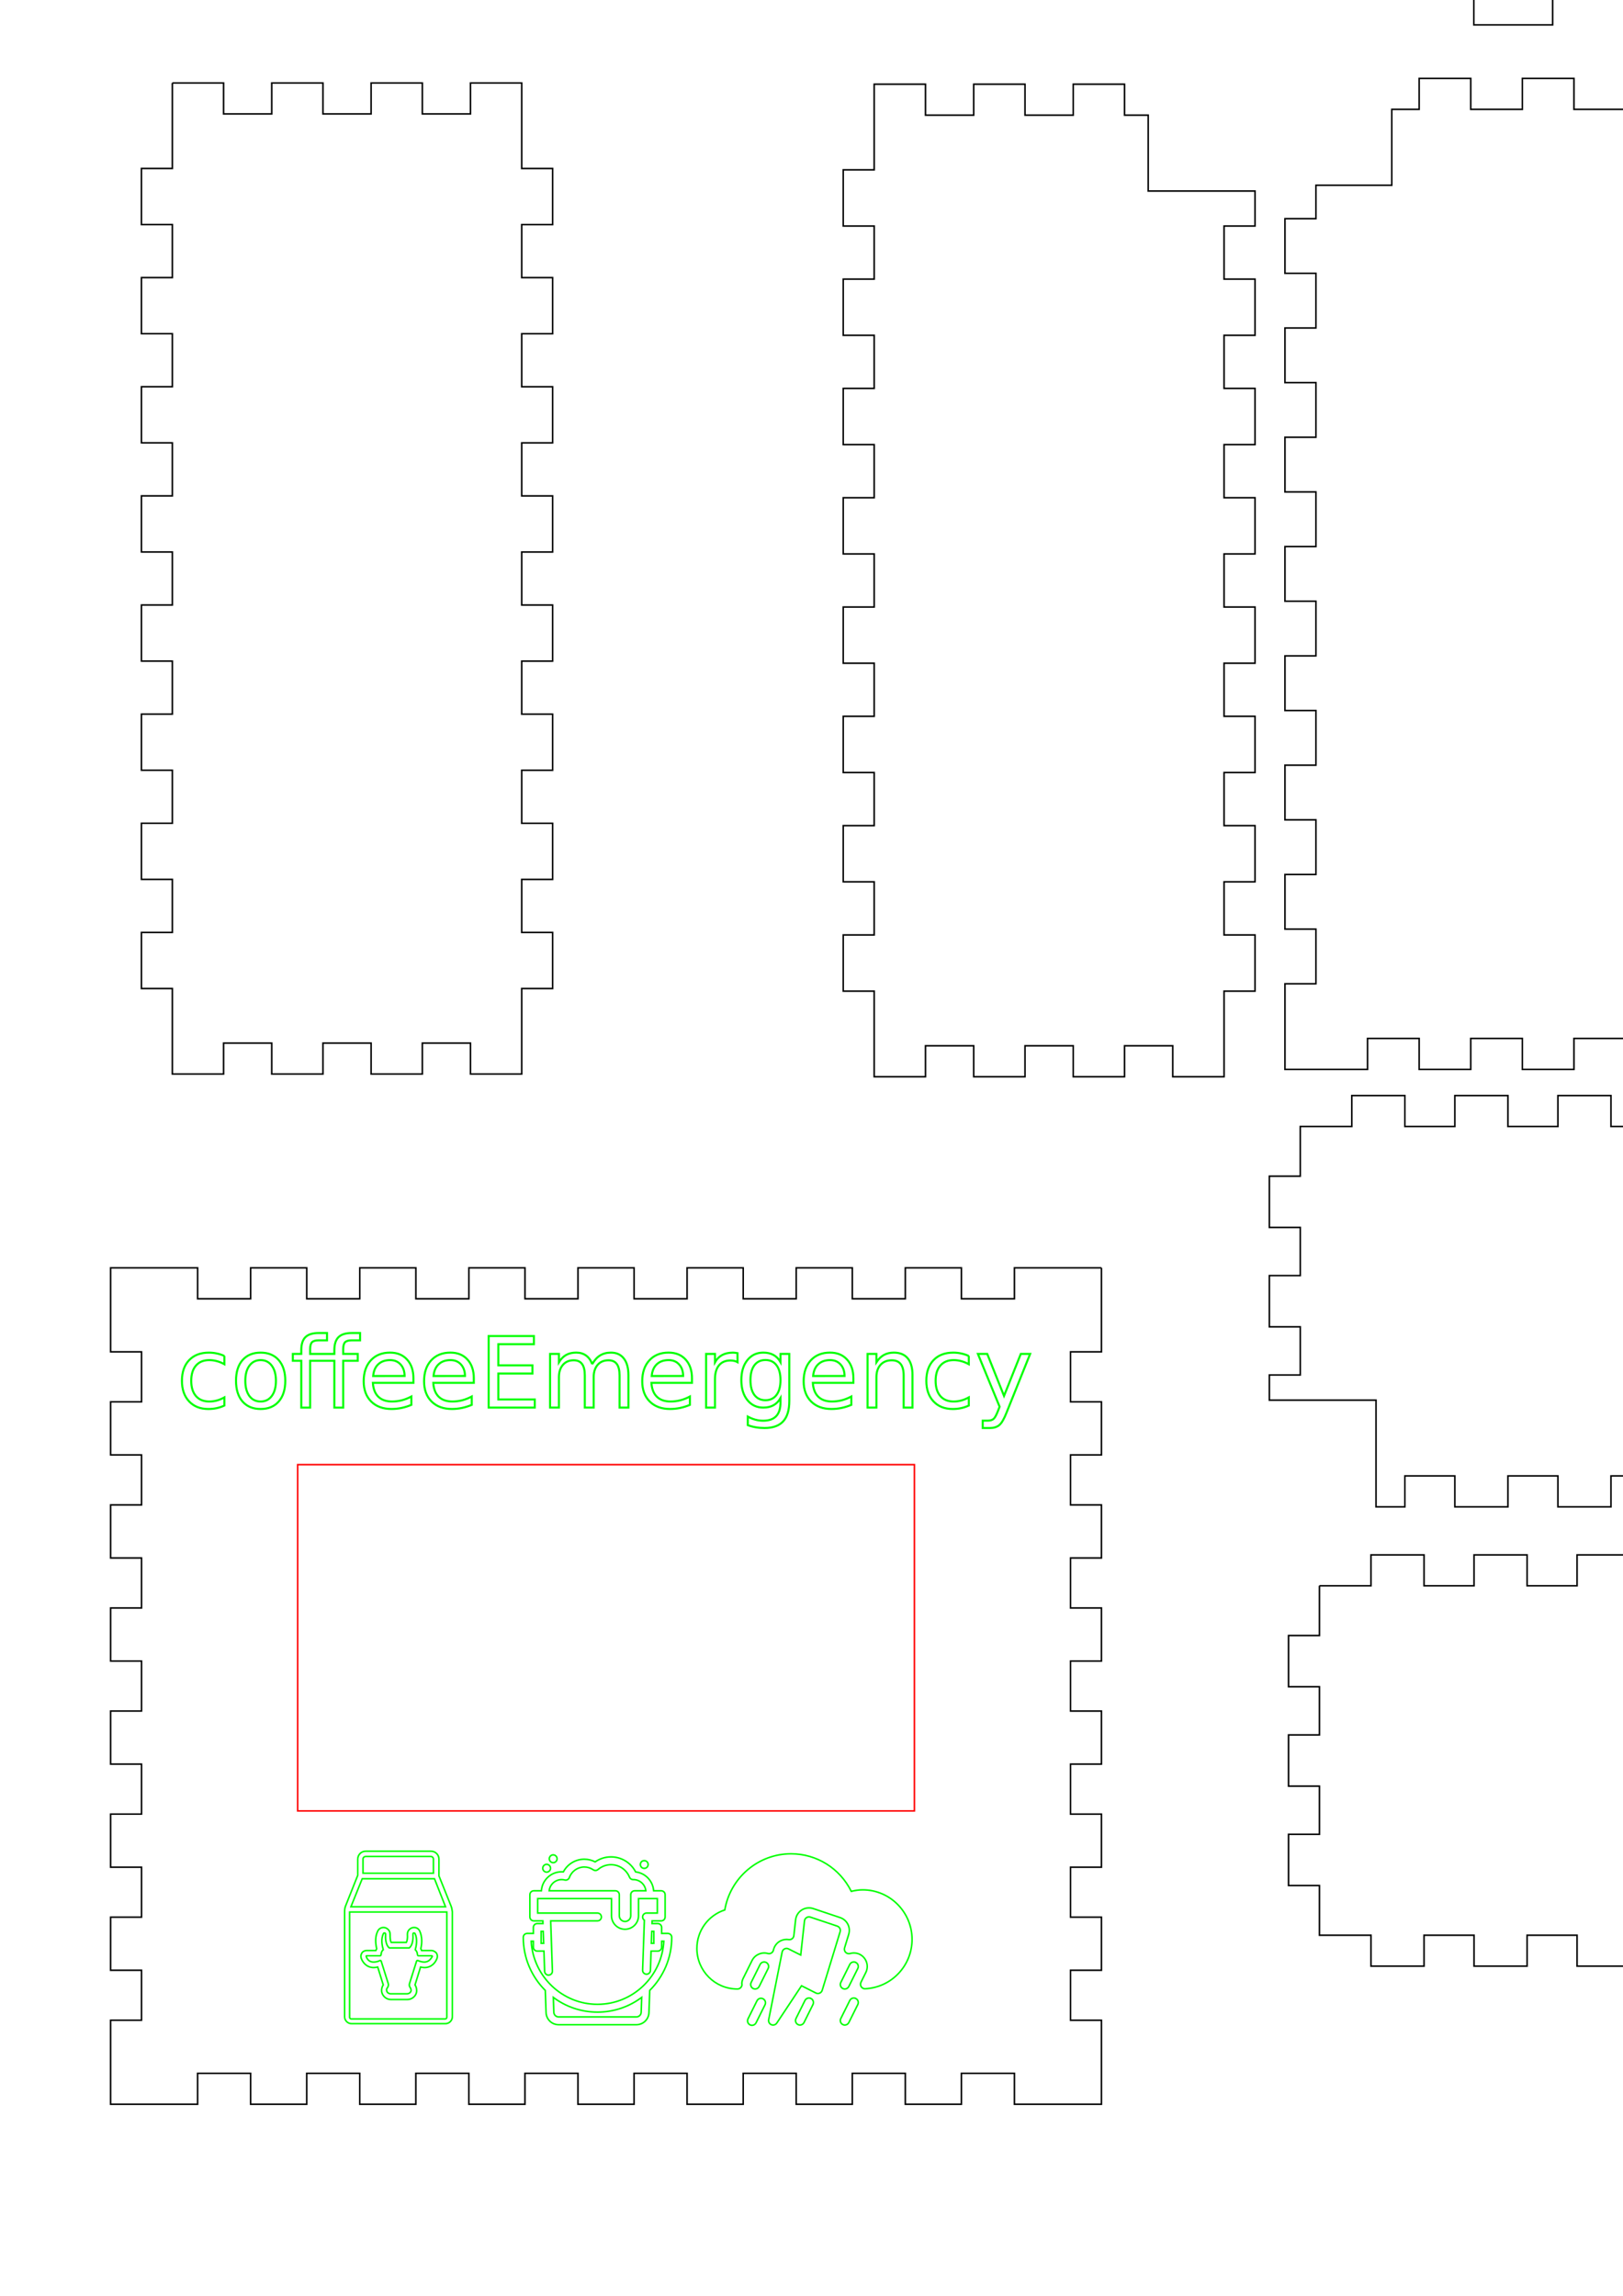 <?xml version="1.0" encoding="UTF-8" standalone="no"?>
<!-- Created with Inkscape (http://www.inkscape.org/) -->

<svg
   xmlns:dc="http://purl.org/dc/elements/1.1/"
   xmlns:cc="http://creativecommons.org/ns#"
   xmlns:rdf="http://www.w3.org/1999/02/22-rdf-syntax-ns#"
   xmlns:svg="http://www.w3.org/2000/svg"
   xmlns="http://www.w3.org/2000/svg"
   xmlns:sodipodi="http://sodipodi.sourceforge.net/DTD/sodipodi-0.dtd"
   xmlns:inkscape="http://www.inkscape.org/namespaces/inkscape"
   sodipodi:docname="box.svg"
   inkscape:version="0.92.3 (2405546, 2018-03-11)"
   id="svg8"
   version="1.1"
   viewBox="0 0 210 297"
   height="297mm"
   width="210mm">
  <sodipodi:namedview
     inkscape:snap-page="false"
     inkscape:snap-grids="false"
     inkscape:snap-smooth-nodes="false"
     inkscape:snap-object-midpoints="false"
     inkscape:snap-center="false"
     inkscape:measure-end="302.857,720.714"
     inkscape:measure-start="302.857,575.714"
     inkscape:window-maximized="1"
     inkscape:window-y="27"
     inkscape:window-x="67"
     inkscape:window-height="845"
     inkscape:window-width="1533"
     showgrid="true"
     inkscape:current-layer="layer1"
     inkscape:document-units="mm"
     inkscape:cy="618.20122"
     inkscape:cx="-173.98653"
     inkscape:zoom="0.35"
     inkscape:pageshadow="2"
     inkscape:pageopacity="0.0"
     borderopacity="1.0"
     bordercolor="#666666"
     pagecolor="#ffffff"
     id="base"
     inkscape:snap-nodes="false"
     inkscape:object-paths="false">
    <inkscape:grid
       type="xygrid"
       id="grid908" />
  </sodipodi:namedview>
  <defs
     id="defs2" />
  <g
     id="layer1"
     inkscape:groupmode="layer"
     inkscape:label="Ebene 1"
     style="display:inline">
    <g
       transform="translate(-150.748,248.267)"
       id="g887">
      <circle
         style="fill:none;fill-opacity:1;stroke:#000000;stroke-width:0.2;stroke-miterlimit:4;stroke-dasharray:none;stroke-opacity:1"
         id="path815"
         cx="61.476"
         cy="25.613"
         r="7.471" />
      <circle
         style="fill:none;fill-opacity:1;stroke:#000000;stroke-width:0.2;stroke-miterlimit:4;stroke-dasharray:none;stroke-opacity:1"
         id="path815-3"
         cx="86.746"
         cy="25.613"
         r="7.471" />
      <circle
         style="fill:none;fill-opacity:1;stroke:#000000;stroke-width:0.2;stroke-miterlimit:4;stroke-dasharray:none;stroke-opacity:1"
         id="path815-6"
         cx="112.015"
         cy="25.613"
         r="7.471" />
    </g>
    <g
       transform="translate(-153.964,151.901)"
       id="g881">
      <g
         id="g882">
        <circle
           r="9.463"
           cy="82.438"
           cx="61.909"
           id="path815-7"
           style="fill:#000000;fill-opacity:1;stroke:#000000;stroke-width:0.074;stroke-miterlimit:4;stroke-dasharray:none;stroke-opacity:1" />
        <circle
           r="9.463"
           cy="82.438"
           cx="87.179"
           id="path815-7-5"
           style="fill:#000000;fill-opacity:1;stroke:#000000;stroke-width:0.074;stroke-miterlimit:4;stroke-dasharray:none;stroke-opacity:1" />
        <circle
           r="9.463"
           cy="82.438"
           cx="112.448"
           id="path815-7-3"
           style="fill:#000000;fill-opacity:1;stroke:#000000;stroke-width:0.074;stroke-miterlimit:4;stroke-dasharray:none;stroke-opacity:1" />
      </g>
    </g>
    <rect
       y="211.925"
       x="-106.686"
       height="44.8"
       width="79.8"
       id="rect876"
       style="fill:none;fill-opacity:1;stroke:#000000;stroke-width:0.2;stroke-miterlimit:4;stroke-dasharray:none;stroke-opacity:1" />
    <rect
       y="191.587"
       x="-126.686"
       height="99.8"
       width="119.8"
       id="rect889"
       style="fill:none;fill-opacity:1;stroke:#000000;stroke-width:0.2;stroke-miterlimit:4;stroke-dasharray:none;stroke-opacity:1" />
    <path
       id="path847"
       inkscape:label="part"
       style="fill:none;stroke:#000000;stroke-width:0.2"
       d="m 190.697,-46.983 h 0.2 9.8 0.2 v 0.2 49.8 0.2 h -0.2 -9.8 -0.2 v -0.2 -6.943 h -4 V -11.269 h 4 v -6.943 h -4 v -7.343 h 4 v -6.943 h -4 v -7.343 h 4 v -6.943 -0.2"
       inkscape:connector-curvature="0" />
    <path
       id="path849"
       inkscape:label="part"
       style="fill:none;stroke:#000000;stroke-width:0.2"
       d="m 214.725,-49.668 h 0.2 9.8 0.2 v 0.2 49.8 0.2 h -0.2 -9.8 -0.2 v -0.2 -6.943 h -4 V -13.953 h 4 v -6.943 h -4 v -7.343 h 4 v -6.943 h -4 v -7.343 h 4 v -6.943 -0.2"
       inkscape:connector-curvature="0" />
    <g
       transform="translate(59.192,-290.922)"
       id="g899">
      <g
         id="g906"
         transform="translate(13.607,237.369)">
        <g
           id="g1310">
          <path
             inkscape:connector-curvature="0"
             transform="translate(1,1)"
             d="m 0,0 h 0.2 4 99.8 4 0.2 v 7.343 h -4 v 6.943 h 4 v 7.343 h -4 v 6.943 h 4 v 7.343 h -4 v 6.943 h 4 V 50.2 H 108 104 4.2 0.2 0 V 42.857 H 4 V 35.914 H 0 V 28.571 H 4 V 21.629 H 0 V 14.286 H 4 V 7.343 H 0 V 0"
             style="fill:none;stroke:#000000;stroke-width:0.2"
             inkscape:label="part"
             id="path845" />
          <g
             style="stroke:#ff0000;stroke-width:0.2;stroke-miterlimit:4;stroke-dasharray:none;stroke-opacity:1"
             id="g887-3"
             transform="translate(-31.646,0.487)">
            <circle
               r="7.471"
               cy="25.613"
               cx="61.476"
               id="path815-67"
               style="fill:none;fill-opacity:1;stroke:#ff0000;stroke-width:0.2;stroke-miterlimit:4;stroke-dasharray:none;stroke-opacity:1" />
            <circle
               r="7.471"
               cy="25.613"
               cx="86.746"
               id="path815-3-5"
               style="fill:none;fill-opacity:1;stroke:#ff0000;stroke-width:0.2;stroke-miterlimit:4;stroke-dasharray:none;stroke-opacity:1" />
            <circle
               r="7.471"
               cy="25.613"
               cx="112.015"
               id="path815-6-3"
               style="fill:none;fill-opacity:1;stroke:#ff0000;stroke-width:0.2;stroke-miterlimit:4;stroke-dasharray:none;stroke-opacity:1" />
          </g>
        </g>
      </g>
    </g>
  </g>
  <g
     transform="rotate(90,-7.105,160.447)"
     id="g1064" />
  <path
     style="fill:none;stroke:#000000;stroke-width:0.756;stroke-miterlimit:4;stroke-dasharray:none"
     d="M 426.828 41.102 L 426.828 41.859 L 426.828 56.977 L 426.828 82.9 L 411.711 82.9 L 411.711 110.334 L 426.828 110.334 L 426.828 136.258 L 411.711 136.258 L 411.711 163.693 L 426.828 163.693 L 426.828 189.615 L 411.711 189.615 L 411.711 217.051 L 426.828 217.051 L 426.828 242.975 L 411.711 242.975 L 411.711 270.408 L 426.828 270.408 L 426.828 296.332 L 411.711 296.332 L 411.711 323.768 L 426.828 323.768 L 426.828 349.689 L 411.711 349.689 L 411.711 377.125 L 426.828 377.125 L 426.828 403.049 L 411.711 403.049 L 411.711 430.482 L 426.828 430.482 L 426.828 456.406 L 411.711 456.406 L 411.711 483.842 L 426.828 483.842 L 426.828 509.764 L 426.828 524.883 L 426.828 525.639 L 451.881 525.639 L 451.881 510.52 L 475.422 510.52 L 475.422 525.639 L 500.475 525.639 L 500.475 510.52 L 524.018 510.52 L 524.018 525.639 L 549.07 525.639 L 549.07 510.52 L 572.611 510.52 L 572.611 525.639 L 597.664 525.639 L 597.664 524.883 L 597.664 509.764 L 597.664 483.842 L 612.781 483.842 L 612.781 456.406 L 597.664 456.406 L 597.664 430.482 L 612.781 430.482 L 612.781 403.049 L 597.664 403.049 L 597.664 377.125 L 612.781 377.125 L 612.781 349.689 L 597.664 349.689 L 597.664 323.768 L 612.781 323.768 L 612.781 296.332 L 597.664 296.332 L 597.664 270.408 L 612.781 270.408 L 612.781 242.975 L 597.664 242.975 L 597.664 217.051 L 612.781 217.051 L 612.781 189.615 L 597.664 189.615 L 597.664 163.693 L 612.781 163.693 L 612.781 136.258 L 597.664 136.258 L 597.664 110.334 L 612.781 110.334 L 612.781 93.26 L 560.623 93.26 L 560.623 56.221 L 549.07 56.221 L 549.07 41.102 L 524.018 41.102 L 524.018 56.221 L 500.475 56.221 L 500.475 41.102 L 475.422 41.102 L 475.422 56.221 L 451.881 56.221 L 451.881 41.102 L 426.828 41.102 z "
     transform="scale(0.265)"
     id="path1007" />
  <path
     inkscape:connector-curvature="0"
     d="m 22.3,10.737 h 6.629 v 4 h 6.229 v -4 h 6.629 v 4 h 6.229 v -4 h 6.629 v 4 h 6.229 v -4 h 6.629 v 0.2 4 6.859 h 4 v 7.259 h -4 v 6.859 h 4 v 7.259 h -4 v 6.859 h 4 v 7.259 h -4 v 6.859 h 4 v 7.259 h -4 v 6.859 h 4 v 7.259 h -4 v 6.859 h 4 v 7.259 h -4 v 6.859 h 4 v 7.259 h -4 v 6.859 h 4 v 7.259 h -4 v 6.859 4 0.2 h -6.629 v -4 h -6.229 v 4 h -6.629 v -4 h -6.229 v 4 h -6.629 v -4 h -6.229 v 4 h -6.629 v -0.2 -4 -6.859 h -4 v -7.259 h 4 V 113.761 h -4 v -7.259 h 4 v -6.859 h -4 v -7.259 h 4 v -6.859 h -4 v -7.259 h 4 v -6.859 h -4 v -7.259 h 4 v -6.859 h -4 v -7.259 h 4 v -6.859 h -4 v -7.259 h 4 v -6.859 h -4 v -7.259 h 4 v -6.859 -4 -0.2"
     style="fill:none;stroke:#000000;stroke-width:0.2;stroke-miterlimit:4;stroke-dasharray:none"
     inkscape:label="part"
     id="path1009" />
  <path
     inkscape:connector-curvature="0"
     d="m 170.723,205.149 h 0.2 6.467 v -4 h 6.867 v 4 h 6.467 v -4 h 6.867 v 4 h 6.467 v -4 h 6.867 v 4 h 6.467 v -4 h 6.867 v 4 h 6.467 v -4 h 6.867 v 4 h 6.467 v -4 h 6.867 v 4 h 6.467 v -4 h 6.867 v 4 h 6.467 0.2 v 0.2 6.229 h 4 v 6.629 h -4 v 6.229 h 4 v 6.629 h -4 v 6.229 h 4 v 6.629 h -4 v 6.229 0.2 h -0.2 -6.467 v 4 h -6.867 v -4 h -6.467 v 4 h -6.867 v -4 h -6.467 v 4 h -6.867 v -4 h -6.467 v 4 h -6.867 v -4 h -6.467 v 4 h -6.867 v -4 h -6.467 v 4 h -6.867 v -4 h -6.467 v 4 h -6.867 v -4 h -6.467 -0.2 v -0.2 -6.229 h -4 v -6.629 h 4 v -6.229 h -4 v -6.629 h 4 v -6.229 h -4 v -6.629 h 4 v -6.229 -0.2"
     style="fill:none;stroke:#000000;stroke-width:0.2"
     inkscape:label="part"
     id="path1011" />
  <path
     style="fill:none;stroke:#000000;stroke-width:0.2"
     d="m 174.91,141.73 v 4 h -6.467 -0.2 v 0.2 6.229 h -4 v 6.629 h 4 v 6.229 h -4 v 6.629 h 4 v 6.229 h -4 v 3.257 h 13.8 v 13.8 h 3.733 v -4 h 6.467 v 4 h 6.867 v -4 h 6.467 v 4 h 6.867 v -4 h 6.466 v 4 h 6.867 v -4 h 6.467 v 4 h 6.867 v -4 h 6.466 v 4 h 6.867 v -4 h 6.467 v 4 h 6.867 v -4 h 6.467 0.2 v -0.2 -6.229 h 4 v -6.629 h -4 v -6.229 h 4 v -6.629 h -4 v -6.229 h 4 v -6.629 h -4 v -6.229 -0.2 h -0.2 -6.467 v -4 h -6.867 v 4 h -6.467 v -4 h -6.867 v 4 h -6.466 v -4 h -6.867 v 4 h -6.467 v -4 h -6.867 v 4 h -6.466 v -4 h -6.867 v 4 h -6.467 v -4 h -6.867 v 4 h -6.467 v -4 z"
     id="path1013"
     inkscape:connector-curvature="0" />
  <path
     style="fill:none;stroke:#000000;stroke-width:0.756"
     d="M 692.918 38.271 L 692.918 53.389 L 679.564 53.389 L 679.564 90.43 L 642.523 90.43 L 642.523 106.748 L 627.406 106.748 L 627.406 133.426 L 642.523 133.426 L 642.523 160.105 L 627.406 160.105 L 627.406 186.785 L 642.523 186.785 L 642.523 213.463 L 627.406 213.463 L 627.406 240.143 L 642.523 240.143 L 642.523 266.822 L 627.406 266.822 L 627.406 293.5 L 642.523 293.5 L 642.523 320.18 L 627.406 320.18 L 627.406 346.859 L 642.523 346.859 L 642.523 373.537 L 627.406 373.537 L 627.406 400.217 L 642.523 400.217 L 642.523 426.896 L 627.406 426.896 L 627.406 453.574 L 642.523 453.574 L 642.523 480.254 L 627.406 480.254 L 627.406 506.934 L 627.406 522.051 L 642.523 522.051 L 667.721 522.051 L 667.721 506.934 L 692.918 506.934 L 692.918 522.051 L 718.115 522.051 L 718.115 506.934 L 743.312 506.934 L 743.312 522.051 L 768.508 522.051 L 768.508 506.934 L 793.705 506.934 L 793.705 522.051 L 818.902 522.051 L 818.902 506.934 L 844.1 506.934 L 844.1 522.051 L 869.297 522.051 L 869.297 506.934 L 894.492 506.934 L 894.492 522.051 L 919.689 522.051 L 919.689 506.934 L 944.887 506.934 L 944.887 522.051 L 970.084 522.051 L 970.084 506.934 L 995.279 506.934 L 995.279 522.051 L 1020.477 522.051 L 1035.596 522.051 L 1035.596 506.934 L 1035.596 480.254 L 1020.477 480.254 L 1020.477 453.574 L 1035.596 453.574 L 1035.596 426.896 L 1020.477 426.896 L 1020.477 400.217 L 1035.596 400.217 L 1035.596 373.537 L 1020.477 373.537 L 1020.477 346.859 L 1035.596 346.859 L 1035.596 320.18 L 1020.477 320.18 L 1020.477 293.5 L 1035.596 293.5 L 1035.596 266.822 L 1020.477 266.822 L 1020.477 240.143 L 1035.596 240.143 L 1035.596 213.463 L 1020.477 213.463 L 1020.477 186.785 L 1035.596 186.785 L 1035.596 160.105 L 1020.477 160.105 L 1020.477 133.426 L 1035.596 133.426 L 1035.596 106.748 L 1020.477 106.748 L 1020.477 80.068 L 1035.596 80.068 L 1035.596 53.389 L 1035.596 38.271 L 1020.477 38.271 L 995.279 38.271 L 995.279 53.389 L 970.084 53.389 L 970.084 38.271 L 944.887 38.271 L 944.887 53.389 L 919.689 53.389 L 919.689 38.271 L 894.492 38.271 L 894.492 53.389 L 869.297 53.389 L 869.297 38.271 L 844.1 38.271 L 844.1 53.389 L 818.902 53.389 L 818.902 38.271 L 793.705 38.271 L 793.705 53.389 L 768.508 53.389 L 768.508 38.271 L 743.312 38.271 L 743.312 53.389 L 718.115 53.389 L 718.115 38.271 L 692.918 38.271 z "
     transform="scale(0.265)"
     id="path1099" />
  <g
     id="g1303"
     transform="translate(-9.827,-4.536)">
    <rect
       transform="translate(153.342,167.551)"
       y="26.458"
       x="-105"
       height="44.8"
       width="79.8"
       id="rect876-5"
       style="fill:none;fill-opacity:1;stroke:#ff0000;stroke-width:0.2;stroke-miterlimit:4;stroke-dasharray:none;stroke-opacity:1" />
    <path
       d="m 0,0 h 4 6.867 v 4 h 6.467 V 0 H 24.2 v 4 h 6.467 V 0 h 6.867 V 4 H 44 V 0 h 6.867 v 4 h 6.467 V 0 H 64.2 v 4 h 6.467 V 0 h 6.867 V 4 H 84 V 0 h 6.867 v 4 h 6.467 V 0 H 104.2 h 4 v 4 7.259 h -4 v 6.859 h 4 v 7.259 h -4 v 6.859 h 4 v 7.259 h -4 v 6.859 h 4 v 7.259 h -4 v 6.859 h 4 v 7.259 h -4 v 6.859 h 4 v 7.259 h -4 v 6.859 h 4 v 7.259 h -4 v 6.859 h 4 v 7.259 h -4 v 6.859 h 4 v 7.259 4 h -4 -6.867 v -4 h -6.467 v 4 H 84 v -4 h -6.467 v 4 h -6.867 v -4 H 64.2 v 4 h -6.867 v -4 h -6.467 v 4 H 44 v -4 h -6.467 v 4 h -6.867 v -4 H 24.2 v 4 h -6.867 v -4 h -6.467 v 4 H 4 0 v -4 -7.259 h 4 v -6.859 H 0 v -7.259 H 4 V 95.965 H 0 V 88.706 H 4 V 81.847 H 0 V 74.588 H 4 V 67.729 H 0 V 60.471 H 4 V 53.612 H 0 V 46.353 H 4 V 39.494 H 0 V 32.235 H 4 V 25.376 H 0 V 18.118 H 4 V 11.259 H 0 V 4 0"
       style="fill:none;stroke:#000000;stroke-width:0.2"
       transform="rotate(90,-8.105,160.447)"
       inkscape:label="part"
       id="path1003"
       inkscape:connector-curvature="0" />
    <g
       id="text1190"
       style="font-style:normal;font-weight:normal;font-size:10.583px;line-height:1.25;font-family:sans-serif;letter-spacing:0px;word-spacing:0px;fill:none;fill-opacity:1;stroke:#00ff00;stroke-width:0.265;stroke-opacity:1"
       aria-label="coffeeEmergency">
      <path
         id="path1238"
         style="font-style:normal;font-variant:normal;font-weight:normal;font-stretch:normal;font-size:12.7px;font-family:sans-serif;-inkscape-font-specification:sans-serif;fill:none;stroke:#00ff00;stroke-width:0.265;stroke-opacity:1"
         d="m 38.862,179.952 v 1.067 q -0.484,-0.267 -0.974,-0.397 -0.484,-0.136 -0.98,-0.136 -1.11,0 -1.724,0.707 -0.614,0.701 -0.614,1.972 0,1.271 0.614,1.978 0.614,0.701 1.724,0.701 0.496,0 0.98,-0.13 0.49,-0.136 0.974,-0.403 v 1.054 q -0.477,0.223 -0.992,0.335 -0.508,0.112 -1.085,0.112 -1.569,0 -2.493,-0.986 -0.924,-0.986 -0.924,-2.66 0,-1.699 0.93,-2.673 0.936,-0.974 2.561,-0.974 0.527,0 1.029,0.112 0.502,0.105 0.974,0.322 z"
         inkscape:connector-curvature="0" />
      <path
         id="path1240"
         style="font-style:normal;font-variant:normal;font-weight:normal;font-stretch:normal;font-size:12.7px;font-family:sans-serif;-inkscape-font-specification:sans-serif;fill:none;stroke:#00ff00;stroke-width:0.265;stroke-opacity:1"
         d="m 43.551,180.486 q -0.918,0 -1.451,0.719 -0.533,0.713 -0.533,1.96 0,1.246 0.527,1.966 0.533,0.713 1.457,0.713 0.912,0 1.445,-0.719 0.533,-0.719 0.533,-1.96 0,-1.234 -0.533,-1.953 -0.533,-0.726 -1.445,-0.726 z m 0,-0.967 q 1.488,0 2.338,0.967 0.85,0.967 0.85,2.679 0,1.705 -0.85,2.679 -0.85,0.967 -2.338,0.967 -1.494,0 -2.344,-0.967 -0.843,-0.974 -0.843,-2.679 0,-1.712 0.843,-2.679 0.85,-0.967 2.344,-0.967 z"
         inkscape:connector-curvature="0" />
      <path
         id="path1242"
         style="font-style:normal;font-variant:normal;font-weight:normal;font-stretch:normal;font-size:12.7px;font-family:sans-serif;-inkscape-font-specification:sans-serif;fill:none;stroke:#00ff00;stroke-width:0.265;stroke-opacity:1"
         d="m 56.418,176.982 v 0.949 h -1.091 q -0.614,0 -0.856,0.248 -0.236,0.248 -0.236,0.893 v 0.614 h 1.879 v 0.887 H 54.235 v 6.059 h -1.147 v -6.059 h -3.132 v 6.059 h -1.147 v -6.059 h -1.091 v -0.887 h 1.091 v -0.484 q 0,-1.16 0.54,-1.687 0.54,-0.533 1.712,-0.533 h 1.079 v 0.949 h -1.091 q -0.614,0 -0.856,0.248 -0.236,0.248 -0.236,0.893 v 0.614 h 3.132 v -0.484 q 0,-1.16 0.54,-1.687 0.54,-0.533 1.712,-0.533 z"
         inkscape:connector-curvature="0" />
      <path
         id="path1244"
         style="font-style:normal;font-variant:normal;font-weight:normal;font-stretch:normal;font-size:12.7px;font-family:sans-serif;-inkscape-font-specification:sans-serif;fill:none;stroke:#00ff00;stroke-width:0.265;stroke-opacity:1"
         d="m 63.32,182.873 v 0.558 h -5.246 q 0.074,1.178 0.707,1.798 0.639,0.614 1.774,0.614 0.657,0 1.271,-0.161 0.62,-0.161 1.228,-0.484 v 1.079 q -0.614,0.26 -1.259,0.397 -0.645,0.136 -1.308,0.136 -1.662,0 -2.635,-0.967 -0.967,-0.967 -0.967,-2.617 0,-1.705 0.918,-2.704 0.924,-1.005 2.487,-1.005 1.401,0 2.214,0.905 0.819,0.899 0.819,2.449 z m -1.141,-0.335 q -0.012,-0.936 -0.527,-1.494 -0.508,-0.558 -1.352,-0.558 -0.955,0 -1.532,0.54 -0.571,0.539 -0.657,1.519 z"
         inkscape:connector-curvature="0" />
      <path
         id="path1246"
         style="font-style:normal;font-variant:normal;font-weight:normal;font-stretch:normal;font-size:12.7px;font-family:sans-serif;-inkscape-font-specification:sans-serif;fill:none;stroke:#00ff00;stroke-width:0.265;stroke-opacity:1"
         d="m 71.133,182.873 v 0.558 h -5.246 q 0.074,1.178 0.707,1.798 0.639,0.614 1.774,0.614 0.657,0 1.271,-0.161 0.62,-0.161 1.228,-0.484 v 1.079 q -0.614,0.26 -1.259,0.397 -0.645,0.136 -1.308,0.136 -1.662,0 -2.635,-0.967 -0.967,-0.967 -0.967,-2.617 0,-1.705 0.918,-2.704 0.924,-1.005 2.487,-1.005 1.401,0 2.214,0.905 0.819,0.899 0.819,2.449 z m -1.141,-0.335 q -0.012,-0.936 -0.527,-1.494 -0.508,-0.558 -1.352,-0.558 -0.955,0 -1.532,0.54 -0.571,0.539 -0.657,1.519 z"
         inkscape:connector-curvature="0" />
      <path
         id="path1248"
         style="font-style:normal;font-variant:normal;font-weight:normal;font-stretch:normal;font-size:12.7px;font-family:sans-serif;-inkscape-font-specification:sans-serif;fill:none;stroke:#00ff00;stroke-width:0.265;stroke-opacity:1"
         d="m 73.056,177.373 h 5.854 v 1.054 h -4.601 v 2.741 h 4.409 v 1.054 h -4.409 v 3.355 h 4.713 v 1.054 h -5.966 z"
         inkscape:connector-curvature="0" />
      <path
         id="path1250"
         style="font-style:normal;font-variant:normal;font-weight:normal;font-stretch:normal;font-size:12.7px;font-family:sans-serif;-inkscape-font-specification:sans-serif;fill:none;stroke:#00ff00;stroke-width:0.265;stroke-opacity:1"
         d="m 86.45,181.019 q 0.428,-0.769 1.023,-1.135 0.595,-0.366 1.401,-0.366 1.085,0 1.674,0.763 0.589,0.757 0.589,2.158 v 4.192 h -1.147 v -4.155 q 0,-0.998 -0.353,-1.482 -0.353,-0.484 -1.079,-0.484 -0.887,0 -1.401,0.589 -0.515,0.589 -0.515,1.606 v 3.925 h -1.147 v -4.155 q 0,-1.005 -0.353,-1.482 -0.353,-0.484 -1.091,-0.484 -0.874,0 -1.389,0.595 -0.515,0.589 -0.515,1.6 v 3.925 h -1.147 v -6.945 h 1.147 v 1.079 q 0.391,-0.639 0.936,-0.943 0.546,-0.304 1.296,-0.304 0.757,0 1.284,0.384 0.533,0.384 0.788,1.116 z"
         inkscape:connector-curvature="0" />
      <path
         id="path1252"
         style="font-style:normal;font-variant:normal;font-weight:normal;font-stretch:normal;font-size:12.7px;font-family:sans-serif;-inkscape-font-specification:sans-serif;fill:none;stroke:#00ff00;stroke-width:0.265;stroke-opacity:1"
         d="m 99.361,182.873 v 0.558 h -5.246 q 0.074,1.178 0.707,1.798 0.639,0.614 1.774,0.614 0.657,0 1.271,-0.161 0.62,-0.161 1.228,-0.484 v 1.079 q -0.614,0.26 -1.259,0.397 -0.645,0.136 -1.308,0.136 -1.662,0 -2.635,-0.967 -0.967,-0.967 -0.967,-2.617 0,-1.705 0.918,-2.704 0.924,-1.005 2.487,-1.005 1.401,0 2.214,0.905 0.819,0.899 0.819,2.449 z m -1.141,-0.335 q -0.012,-0.936 -0.527,-1.494 -0.508,-0.558 -1.352,-0.558 -0.955,0 -1.532,0.54 -0.571,0.539 -0.657,1.519 z"
         inkscape:connector-curvature="0" />
      <path
         id="path1254"
         style="font-style:normal;font-variant:normal;font-weight:normal;font-stretch:normal;font-size:12.7px;font-family:sans-serif;-inkscape-font-specification:sans-serif;fill:none;stroke:#00ff00;stroke-width:0.265;stroke-opacity:1"
         d="m 105.258,180.752 q -0.192,-0.112 -0.422,-0.161 -0.223,-0.056 -0.496,-0.056 -0.967,0 -1.488,0.633 -0.515,0.626 -0.515,1.805 v 3.659 h -1.147 v -6.945 h 1.147 v 1.079 q 0.36,-0.633 0.936,-0.936 0.577,-0.31 1.401,-0.31 0.118,0 0.26,0.019 0.143,0.012 0.316,0.043 z"
         inkscape:connector-curvature="0" />
      <path
         id="path1256"
         style="font-style:normal;font-variant:normal;font-weight:normal;font-stretch:normal;font-size:12.7px;font-family:sans-serif;-inkscape-font-specification:sans-serif;fill:none;stroke:#00ff00;stroke-width:0.265;stroke-opacity:1"
         d="m 110.815,183.078 q 0,-1.24 -0.515,-1.922 -0.508,-0.682 -1.432,-0.682 -0.918,0 -1.432,0.682 -0.508,0.682 -0.508,1.922 0,1.234 0.508,1.916 0.515,0.682 1.432,0.682 0.924,0 1.432,-0.682 0.515,-0.682 0.515,-1.916 z m 1.141,2.691 q 0,1.774 -0.788,2.635 -0.788,0.868 -2.412,0.868 -0.602,0 -1.135,-0.093 -0.533,-0.087 -1.036,-0.273 v -1.11 q 0.502,0.273 0.992,0.403 0.49,0.13 0.998,0.13 1.122,0 1.681,-0.589 0.558,-0.583 0.558,-1.767 v -0.564 q -0.353,0.614 -0.905,0.918 -0.552,0.304 -1.321,0.304 -1.277,0 -2.059,-0.974 -0.781,-0.974 -0.781,-2.58 0,-1.612 0.781,-2.586 0.781,-0.974 2.059,-0.974 0.769,0 1.321,0.304 0.552,0.304 0.905,0.918 v -1.054 h 1.141 z"
         inkscape:connector-curvature="0" />
      <path
         id="path1258"
         style="font-style:normal;font-variant:normal;font-weight:normal;font-stretch:normal;font-size:12.7px;font-family:sans-serif;-inkscape-font-specification:sans-serif;fill:none;stroke:#00ff00;stroke-width:0.265;stroke-opacity:1"
         d="m 120.247,182.873 v 0.558 h -5.246 q 0.074,1.178 0.707,1.798 0.639,0.614 1.774,0.614 0.657,0 1.271,-0.161 0.62,-0.161 1.228,-0.484 v 1.079 q -0.614,0.26 -1.259,0.397 -0.645,0.136 -1.308,0.136 -1.662,0 -2.635,-0.967 -0.967,-0.967 -0.967,-2.617 0,-1.705 0.918,-2.704 0.924,-1.005 2.487,-1.005 1.401,0 2.214,0.905 0.819,0.899 0.819,2.449 z m -1.141,-0.335 q -0.012,-0.936 -0.527,-1.494 -0.508,-0.558 -1.352,-0.558 -0.955,0 -1.532,0.54 -0.571,0.539 -0.657,1.519 z"
         inkscape:connector-curvature="0" />
      <path
         id="path1260"
         style="font-style:normal;font-variant:normal;font-weight:normal;font-stretch:normal;font-size:12.7px;font-family:sans-serif;-inkscape-font-specification:sans-serif;fill:none;stroke:#00ff00;stroke-width:0.265;stroke-opacity:1"
         d="m 127.893,182.439 v 4.192 h -1.141 v -4.155 q 0,-0.986 -0.384,-1.476 -0.384,-0.49 -1.153,-0.49 -0.924,0 -1.457,0.589 -0.533,0.589 -0.533,1.606 v 3.925 h -1.147 v -6.945 h 1.147 v 1.079 q 0.409,-0.626 0.961,-0.936 0.558,-0.31 1.284,-0.31 1.197,0 1.811,0.744 0.614,0.738 0.614,2.177 z"
         inkscape:connector-curvature="0" />
      <path
         id="path1262"
         style="font-style:normal;font-variant:normal;font-weight:normal;font-stretch:normal;font-size:12.7px;font-family:sans-serif;-inkscape-font-specification:sans-serif;fill:none;stroke:#00ff00;stroke-width:0.265;stroke-opacity:1"
         d="m 135.179,179.952 v 1.067 q -0.484,-0.267 -0.974,-0.397 -0.484,-0.136 -0.98,-0.136 -1.11,0 -1.724,0.707 -0.614,0.701 -0.614,1.972 0,1.271 0.614,1.978 0.614,0.701 1.724,0.701 0.496,0 0.98,-0.13 0.49,-0.136 0.974,-0.403 v 1.054 q -0.477,0.223 -0.992,0.335 -0.508,0.112 -1.085,0.112 -1.569,0 -2.493,-0.986 -0.924,-0.986 -0.924,-2.66 0,-1.699 0.93,-2.673 0.936,-0.974 2.561,-0.974 0.527,0 1.029,0.112 0.502,0.105 0.974,0.322 z"
         inkscape:connector-curvature="0" />
      <path
         id="path1264"
         style="font-style:normal;font-variant:normal;font-weight:normal;font-stretch:normal;font-size:12.7px;font-family:sans-serif;-inkscape-font-specification:sans-serif;fill:none;stroke:#00ff00;stroke-width:0.265;stroke-opacity:1"
         d="m 140.066,187.276 q -0.484,1.24 -0.943,1.619 -0.459,0.378 -1.228,0.378 h -0.912 v -0.955 h 0.67 q 0.471,0 0.732,-0.223 0.26,-0.223 0.577,-1.054 l 0.205,-0.521 -2.809,-6.834 h 1.209 l 2.17,5.432 2.17,-5.432 h 1.209 z"
         inkscape:connector-curvature="0" />
    </g>
    <g
       style="fill:none;stroke:#00ff00;stroke-width:0.794;stroke-miterlimit:4;stroke-dasharray:none;stroke-opacity:1"
       transform="matrix(0.252,0,0,0.252,74.538,242.879)"
       id="g12">
      <g
         style="fill:none;stroke:#00ff00;stroke-width:0.794;stroke-miterlimit:4;stroke-dasharray:none;stroke-opacity:1"
         id="g10">
        <path
           style="fill:none;stroke:#00ff00;stroke-width:0.794;stroke-miterlimit:4;stroke-dasharray:none;stroke-opacity:1"
           inkscape:connector-curvature="0"
           d="m 86.117,46.734 h -3.185 v -3.069 c 0,-1.104 -0.896,-2 -2,-2 h -2.936 l 0.048,-1.381 h 4.675 c 1.104,0 2,-0.896 2,-2 v -11.44 c 0,-1.104 -0.896,-2 -2,-2 H 78.817 C 78.484,19.8 74.563,15.72 69.584,15.159 67.143,10.431 62.303,7.443 56.92,7.443 c -2.907,0 -5.742,0.899 -8.123,2.556 -1.721,-0.896 -3.626,-1.365 -5.587,-1.365 -4.538,0 -8.667,2.553 -10.74,6.499 -0.293,-0.026 -0.586,-0.039 -0.88,-0.039 -5.522,0 -10.047,4.315 -10.404,9.75 H 17.28 c -1.104,0 -2,0.896 -2,2 v 11.44 c 0,1.104 0.896,2 2,2 h 4.675 l 0.048,1.381 h -2.936 c -1.104,0 -2,0.896 -2,2 v 3.069 h -3.185 c -1.104,0 -2,0.896 -2,2 0,10.65 4.33,20.299 11.307,27.261 l 0.394,11.361 c 0.121,3.497 2.957,6.237 6.457,6.237 h 39.92 c 3.5,0 6.336,-2.74 6.457,-6.237 l 0.394,-11.361 c 6.977,-6.963 11.307,-16.61 11.307,-27.261 -10e-4,-1.104 -0.896,-2 -2.001,-2 z m -7.184,5.07 h -1.285 l 0.212,-6.139 h 1.073 z M 31.59,19.094 c 0.517,0 1.036,0.068 1.588,0.208 1.001,0.255 2.028,-0.294 2.376,-1.266 1.154,-3.231 4.231,-5.402 7.656,-5.402 1.647,0 3.237,0.494 4.599,1.429 0.745,0.514 1.746,0.46 2.436,-0.132 1.865,-1.604 4.236,-2.487 6.676,-2.487 4.188,0 7.92,2.518 9.508,6.415 0.308,0.753 1.039,1.245 1.853,1.245 0.049,0 0.127,-0.004 0.195,-0.01 3.288,0.033 5.994,2.544 6.337,5.75 h -5.75 c -1.104,0 -2,0.896 -2,2 v 10.813 c 0,1.62 -1.317,2.938 -2.938,2.938 -1.621,0 -2.938,-1.317 -2.938,-2.938 V 26.854 c 0,-0.003 10e-4,-0.007 10e-4,-0.01 0,-1.104 -0.896,-2 -2,-2 h -10e-4 -34 c 0.344,-3.228 3.084,-5.75 6.402,-5.75 z M 21.067,45.665 h 1.073 l 0.212,6.139 h -1.285 z m 51.352,41.553 c -0.046,1.332 -1.126,2.376 -2.459,2.376 H 30.04 c -1.333,0 -2.413,-1.044 -2.459,-2.376 l -0.265,-7.65 c 6.343,4.747 14.192,7.561 22.684,7.561 8.492,0 16.341,-2.813 22.684,-7.561 z M 50,83.128 c -18.146,0 -33.023,-14.356 -34.055,-32.394 h 1.122 v 3.069 c 0,1.104 0.896,2 2,2 h 3.424 l 0.359,10.398 c 0.038,1.08 0.925,1.931 1.998,1.931 0.023,0 0.047,0 0.07,-0.001 1.104,-0.038 1.968,-0.964 1.93,-2.068 L 25.957,40.284 H 50 c 1.104,0 2,-0.896 2,-2 0,-1.104 -0.896,-2 -2,-2 H 19.28 v -7.44 h 3.97 33.938 v 8.813 c 0,3.825 3.112,6.938 6.938,6.938 3.826,0 6.938,-3.112 6.938,-6.938 v -8.813 h 5.688 3.97 v 7.44 h -5.554 c -1.104,0 -2,0.896 -2,2 0,0.692 0.353,1.303 0.888,1.661 l -0.887,25.653 c -0.038,1.104 0.826,2.03 1.93,2.068 0.023,0.001 0.047,0.001 0.07,0.001 1.072,0 1.96,-0.851 1.998,-1.931 l 0.344,-9.934 h 3.424 c 1.104,0 2,-0.896 2,-2 v -3.069 h 1.128 C 83.029,68.771 68.146,83.128 50,83.128 Z"
           id="path2" />
        <path
           style="fill:none;stroke:#00ff00;stroke-width:0.794;stroke-miterlimit:4;stroke-dasharray:none;stroke-opacity:1"
           inkscape:connector-curvature="0"
           d="m 26.479,10.26 c 0.25,0.1 0.5,0.15 0.771,0.15 0.53,0 1.03,-0.21 1.41,-0.591 C 28.85,9.63 29,9.41 29.1,9.17 c 0.101,-0.24 0.15,-0.5 0.15,-0.76 0,-0.13 -0.01,-0.271 -0.04,-0.391 -0.03,-0.13 -0.061,-0.26 -0.11,-0.38 -0.049,-0.12 -0.12,-0.24 -0.189,-0.34 -0.07,-0.11 -0.16,-0.22 -0.25,-0.31 -0.46,-0.46 -1.15,-0.681 -1.801,-0.551 -0.13,0.03 -0.26,0.07 -0.38,0.12 -0.12,0.05 -0.23,0.112 -0.34,0.182 -0.109,0.079 -0.21,0.159 -0.3,0.25 -0.1,0.09 -0.18,0.199 -0.25,0.31 -0.08,0.1 -0.14,0.22 -0.19,0.34 -0.05,0.12 -0.09,0.25 -0.109,0.38 -0.03,0.12 -0.04,0.261 -0.04,0.391 0,0.529 0.21,1.029 0.59,1.409 0.179,0.19 0.399,0.329 0.638,0.44 z"
           id="path4" />
        <path
           style="fill:none;stroke:#00ff00;stroke-width:0.794;stroke-miterlimit:4;stroke-dasharray:none;stroke-opacity:1"
           inkscape:connector-curvature="0"
           d="m 72.33,12.45 c 0.08,0.109 0.16,0.21 0.25,0.31 0.38,0.38 0.89,0.58 1.42,0.58 0.27,0 0.52,-0.05 0.76,-0.15 0.25,-0.1 0.46,-0.239 0.65,-0.43 0.38,-0.38 0.59,-0.88 0.59,-1.41 0,-0.14 -0.01,-0.27 -0.04,-0.399 -0.021,-0.131 -0.061,-0.25 -0.11,-0.37 -0.049,-0.12 -0.12,-0.24 -0.189,-0.351 -0.07,-0.109 -0.15,-0.21 -0.25,-0.3 -0.74,-0.75 -2.08,-0.75 -2.83,0 -0.09,0.09 -0.17,0.19 -0.24,0.3 -0.08,0.11 -0.14,0.23 -0.19,0.351 -0.05,0.12 -0.09,0.25 -0.109,0.37 C 72.01,11.08 72,11.21 72,11.35 c 0,0.13 0.01,0.26 0.04,0.391 0.02,0.119 0.06,0.25 0.109,0.369 0.051,0.119 0.111,0.23 0.181,0.34 z"
           id="path6" />
        <path
           style="fill:none;stroke:#00ff00;stroke-width:0.794;stroke-miterlimit:4;stroke-dasharray:none;stroke-opacity:1"
           inkscape:connector-curvature="0"
           d="M 24.649,11.41 C 24.53,11.359 24.41,11.33 24.28,11.3 c -0.261,-0.05 -0.53,-0.05 -0.78,0 -0.13,0.03 -0.26,0.06 -0.38,0.11 -0.12,0.05 -0.23,0.12 -0.34,0.189 -0.11,0.07 -0.221,0.15 -0.311,0.25 -0.37,0.37 -0.58,0.88 -0.58,1.41 0,0.271 0.05,0.521 0.15,0.771 0.1,0.239 0.24,0.46 0.43,0.64 0.38,0.38 0.88,0.59 1.42,0.59 0.53,0 1.03,-0.21 1.41,-0.59 0.19,-0.18 0.34,-0.4 0.44,-0.64 0.1,-0.25 0.149,-0.5 0.149,-0.771 0,-0.53 -0.22,-1.04 -0.59,-1.41 -0.09,-0.1 -0.19,-0.18 -0.3,-0.25 C 24.89,11.53 24.77,11.46 24.649,11.41 Z"
           id="path8" />
      </g>
    </g>
    <g
       style="fill:none;stroke:#00ff00;stroke-width:0.589;stroke-miterlimit:4;stroke-dasharray:none;stroke-opacity:1"
       transform="matrix(0.34,0,0,0.339,44.352,238.258)"
       id="g6">
      <path
         style="fill:none;stroke:#00ff00;stroke-width:0.589;stroke-miterlimit:4;stroke-dasharray:none;stroke-opacity:1"
         inkscape:connector-curvature="0"
         d="M 70.1,37.9 65.5,26.4 V 20 c 0,-1.7 -1.4,-3 -3,-3 H 37.6 c -1.7,0 -3,1.4 -3,3 v 6.2 L 30,37.8 c -0.3,0.7 -0.4,1.5 -0.4,2.2 v 40.2 c 0,1.4 1.2,2.6 2.6,2.6 H 68 c 1.4,0 2.6,-1.2 2.6,-2.6 V 40.1 C 70.5,39.4 70.4,38.6 70.1,37.9 Z M 68,38.2 H 32 L 36.3,27.5 H 63.8 Z M 36.6,20 c 0,-0.6 0.5,-1 1,-1 h 24.8 c 0.6,0 1,0.5 1,1 v 5.4 H 36.6 Z M 67.9,81 H 32.1 c -0.3,0 -0.6,-0.3 -0.6,-0.6 V 40.2 h 37 v 40.2 c 0,0.3 -0.3,0.6 -0.6,0.6 z"
         id="path2-0" />
      <path
         style="fill:none;stroke:#00ff00;stroke-width:0.589;stroke-miterlimit:4;stroke-dasharray:none;stroke-opacity:1"
         inkscape:connector-curvature="0"
         d="M 62.6,54.9 H 58.9 C 58.8,54.6 58.7,54.4 58.6,54.2 59.2,51.6 59,49.3 58.2,47.5 57.8,46.6 57,46.1 56,46.1 v 0 c -0.7,0 -1.3,0.3 -1.8,0.8 -0.5,0.5 -0.7,1.1 -0.7,1.8 0.1,1.5 -0.1,2.5 -0.4,3.1 h -0.9 -2 -2 -0.9 c -0.3,-0.6 -0.4,-1.6 -0.4,-3.1 0,-0.7 -0.2,-1.3 -0.7,-1.8 -0.5,-0.5 -1.1,-0.8 -1.8,-0.8 -0.9,0 -1.8,0.5 -2.2,1.4 -0.9,1.8 -1,4.1 -0.4,6.7 -0.1,0.2 -0.2,0.5 -0.3,0.7 H 38 c -0.7,0 -1.4,0.3 -1.8,0.9 -0.4,0.6 -0.5,1.3 -0.3,2 0.6,1.7 2.1,3.6 4.8,3.6 0.5,0 1,-0.1 1.5,-0.2 l 2.1,6.8 c -0.5,0.8 -0.7,1.7 -0.6,2.6 0.3,1.7 1.8,3 3.5,3 h 3.1 0.1 3.1 c 1.7,0 3.3,-1.3 3.5,-3 0.1,-0.9 -0.1,-1.8 -0.6,-2.6 l 2.1,-6.8 c 0.5,0.1 1,0.2 1.5,0.2 2.7,0 4.2,-1.9 4.8,-3.6 0.2,-0.7 0.1,-1.4 -0.3,-2 -0.6,-0.6 -1.2,-0.9 -1.9,-0.9 z m -2.7,4.4 c -0.7,0 -1.5,-0.2 -2.5,-0.6 0,0 -0.1,0 -0.1,0 -0.1,0 -0.3,0.1 -0.3,0.2 l -2.7,8.6 c -0.2,0.6 0,1.2 0.3,1.6 0.2,0.3 0.3,0.7 0.3,1.1 -0.1,0.7 -0.8,1.2 -1.5,1.2 -0.7,0 -1.9,0 -3.1,0 0,0 -0.1,0 -0.1,0 -1.2,0 -2.3,0 -3.1,0 -0.7,0 -1.4,-0.5 -1.5,-1.2 -0.1,-0.4 0,-0.8 0.3,-1.1 0.3,-0.5 0.5,-1.1 0.3,-1.6 l -2.7,-8.6 c 0,-0.1 -0.2,-0.2 -0.3,-0.2 0,0 -0.1,0 -0.1,0 -1,0.5 -1.8,0.6 -2.5,0.6 -2,0 -2.6,-1.6 -2.8,-2.2 0,-0.1 0,-0.2 0.2,-0.2 h 5.2 c 0.1,0 0.2,-0.1 0.2,-0.2 0,-0.1 0,-0.2 0.1,-0.3 0,-0.7 0.3,-1.4 0.8,-1.8 -0.4,-1.5 -1,-4.1 0.1,-6.2 0.1,-0.2 0.2,-0.2 0.4,-0.2 0.2,0 0.4,0.2 0.4,0.4 -0.1,1.6 0,4.2 1.4,5.3 1.2,0 2.6,0 3.8,0 0,0 0,0 0,0 1.3,0 2.6,0 3.8,0 1.4,-1.1 1.5,-3.6 1.4,-5.3 0,-0.3 0.2,-0.4 0.4,-0.4 0.1,0 0.3,0.1 0.4,0.2 1,2.1 0.5,4.7 0.1,6.2 0.5,0.5 0.8,1.1 0.8,1.8 0,0.1 0.1,0.2 0.1,0.3 0,0.1 0.1,0.2 0.2,0.2 h 5.2 c 0.1,0 0.2,0.1 0.2,0.2 -0.4,0.6 -1.1,2.2 -3.1,2.2 z"
         id="path4-7" />
    </g>
    <g
       transform="matrix(1.16,0,0,1.166,99.997,241.439)"
       id="g16"
       style="fill:none;stroke:#00fe00;stroke-width:0.172;stroke-miterlimit:4;stroke-dasharray:none;stroke-opacity:1">
      <path
         d="m 7.374,18.585 c -0.248,-0.124 -0.547,-0.023 -0.671,0.224 l -1,2 c -0.124,0.247 -0.023,0.547 0.224,0.671 0.071,0.035 0.147,0.052 0.223,0.052 0.184,0 0.36,-0.101 0.448,-0.276 l 1,-2 c 0.123,-0.247 0.023,-0.548 -0.224,-0.671 z"
         id="path2-6"
         style="fill:none;stroke:#00fe00;stroke-width:0.172;stroke-miterlimit:4;stroke-dasharray:none;stroke-opacity:1"
         inkscape:connector-curvature="0" />
      <path
         inkscape:connector-curvature="0"
         d="m 17.724,18.553 c -0.248,-0.124 -0.547,-0.023 -0.671,0.224 l -1,2 c -0.124,0.247 -0.023,0.547 0.224,0.671 0.072,0.036 0.148,0.053 0.223,0.053 0.184,0 0.36,-0.101 0.448,-0.276 l 1,-2 c 0.123,-0.248 0.023,-0.549 -0.224,-0.672 z"
         id="path4-3"
         style="fill:none;stroke:#00fe00;stroke-width:0.172;stroke-miterlimit:4;stroke-dasharray:none;stroke-opacity:1" />
      <path
         inkscape:connector-curvature="0"
         d="M 7.724,14.553 C 7.476,14.43 7.177,14.53 7.053,14.777 l -1,2 C 5.929,17.024 6.03,17.324 6.277,17.448 6.348,17.483 6.424,17.5 6.5,17.5 c 0.184,0 0.36,-0.101 0.448,-0.276 l 1,-2 C 8.071,14.977 7.971,14.676 7.724,14.553 Z"
         id="path6-7"
         style="fill:none;stroke:#00fe00;stroke-width:0.172;stroke-miterlimit:4;stroke-dasharray:none;stroke-opacity:1" />
      <path
         inkscape:connector-curvature="0"
         d="M 17.724,14.553 C 17.476,14.43 17.177,14.53 17.053,14.777 l -1,2 c -0.124,0.247 -0.023,0.547 0.224,0.671 0.072,0.036 0.148,0.053 0.223,0.053 0.184,0 0.36,-0.101 0.448,-0.276 l 1,-2 c 0.123,-0.248 0.023,-0.549 -0.224,-0.672 z"
         id="path8-6"
         style="fill:none;stroke:#00fe00;stroke-width:0.172;stroke-miterlimit:4;stroke-dasharray:none;stroke-opacity:1" />
      <path
         inkscape:connector-curvature="0"
         d="m 15.658,10.526 -3,-1 C 12.514,9.477 12.358,9.497 12.23,9.579 12.103,9.661 12.019,9.795 12.002,9.945 l -0.421,3.787 -1.358,-0.679 C 10.084,12.983 9.92,12.983 9.78,13.051 9.64,13.119 9.54,13.249 9.509,13.402 l -1.5,7.5 c -0.047,0.234 0.078,0.469 0.299,0.56 0.063,0.026 0.128,0.038 0.192,0.038 0.163,0 0.321,-0.08 0.416,-0.223 l 2.755,-4.133 1.605,0.803 c 0.132,0.066 0.285,0.072 0.42,0.012 0.135,-0.058 0.238,-0.172 0.281,-0.313 l 2,-6.5 c 0.081,-0.259 -0.061,-0.535 -0.319,-0.62 z"
         id="path10"
         style="fill:none;stroke:#00fe00;stroke-width:0.172;stroke-miterlimit:4;stroke-dasharray:none;stroke-opacity:1" />
      <path
         inkscape:connector-curvature="0"
         d="M 18.5,6.5 C 18.087,6.5 17.666,6.556 17.222,6.669 15.96,4.123 13.369,2.5 10.5,2.5 6.842,2.5 3.724,5.155 3.113,8.729 1.264,9.326 0,11.036 0,13 c 0,2.481 2.019,4.5 4.5,4.5 h 0.009 c 0.007,0 0.013,0 0.02,0 0.276,0 0.5,-0.224 0.5,-0.5 0,-0.043 -0.005,-0.086 -0.016,-0.126 0.014,-0.196 0.062,-0.379 0.145,-0.544 l 1,-2 c 0.318,-0.633 1.072,-0.965 1.752,-0.769 0.134,0.038 0.277,0.02 0.395,-0.052 0.119,-0.071 0.203,-0.188 0.232,-0.323 0.098,-0.454 0.391,-0.83 0.804,-1.032 0.276,-0.135 0.592,-0.182 0.897,-0.134 0.135,0.021 0.273,-0.013 0.383,-0.096 0.109,-0.083 0.179,-0.207 0.194,-0.343 l 0.194,-1.746 c 0.05,-0.453 0.299,-0.853 0.682,-1.098 0.378,-0.241 0.858,-0.301 1.283,-0.16 l 3,1 c 0.78,0.26 1.201,1.079 0.959,1.865 l -0.46,1.495 c -0.054,0.175 -0.007,0.366 0.121,0.497 0.128,0.131 0.318,0.179 0.495,0.131 0.364,-0.105 0.75,-0.073 1.082,0.094 0.74,0.37 1.041,1.273 0.671,2.013 l -0.54,1.081 c -0.08,0.159 -0.068,0.348 0.029,0.497 0.097,0.148 0.268,0.238 0.443,0.226 C 21.705,17.328 24,14.923 24,12 24,8.967 21.533,6.5 18.5,6.5 Z"
         id="path12"
         style="fill:none;stroke:#00fe00;stroke-width:0.172;stroke-miterlimit:4;stroke-dasharray:none;stroke-opacity:1" />
      <path
         inkscape:connector-curvature="0"
         d="m 12.724,18.553 c -0.247,-0.124 -0.547,-0.023 -0.671,0.224 l -1,2 c -0.124,0.247 -0.023,0.547 0.224,0.671 0.072,0.036 0.148,0.053 0.223,0.053 0.184,0 0.36,-0.101 0.448,-0.276 l 1,-2 c 0.123,-0.248 0.023,-0.549 -0.224,-0.672 z"
         id="path14"
         style="fill:none;stroke:#00fe00;stroke-width:0.172;stroke-miterlimit:4;stroke-dasharray:none;stroke-opacity:1" />
    </g>
  </g>
</svg>
